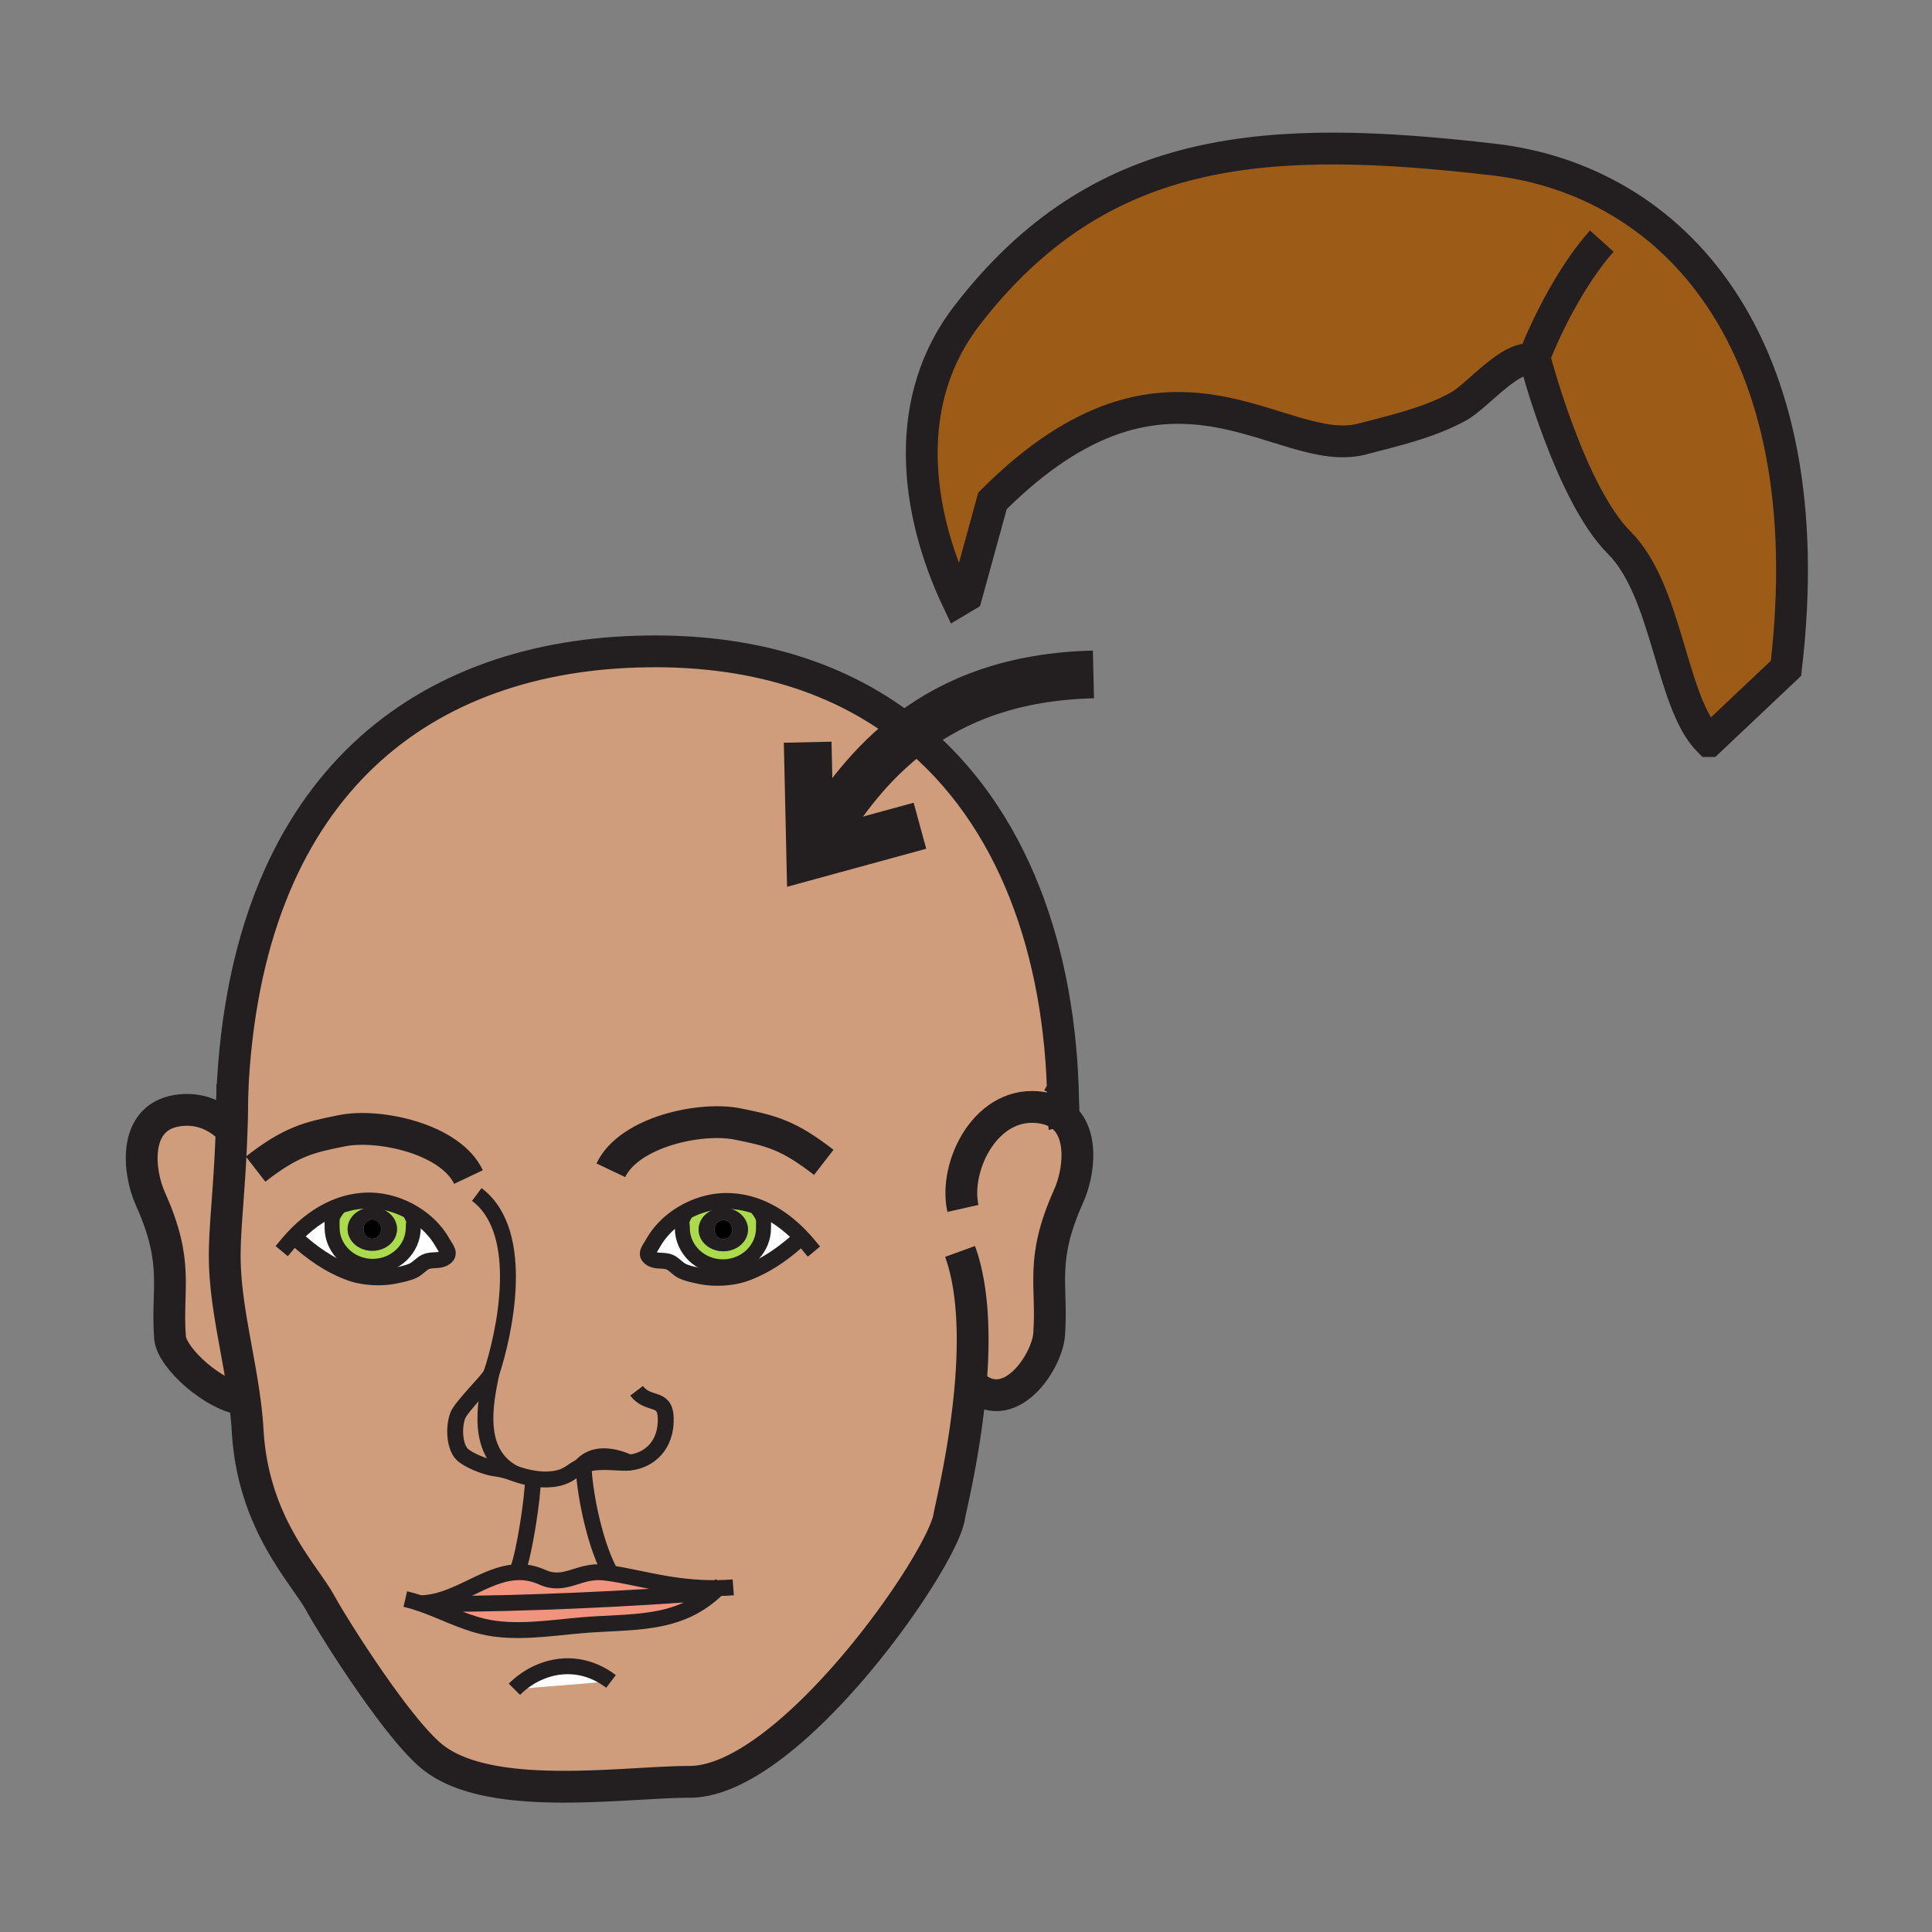 <?xml version="1.0"?><svg xmlns="http://www.w3.org/2000/svg" width="850.394" height="850.394" viewBox="0 0 850.394 850.394" overflow="visible"><rect x="0" y="0" width="850.394" height="850.394" fill="#808080" stroke="none"/><path d="M129.49 544.33l.38.36c7.05 6.529 15.17 12.34 24.56 15.67 1.9.68 4.04 1.17 6.27 1.47 4.43.62 9.22.51 13.17-.3 2.52-.53 5.63-1.15 7.95-2.23 1.96-.89 3.64-2.99 5.47-3.859 2.73-1.271 5.8-.15 8.35-1.721 3-1.85.72-3.96-.99-6.989-2.82-5-7.16-9.271-12.26-12.431-5.77-3.58-12.5-5.729-19.11-5.88-5.74-.12-11.14 1.061-16.14 3.2-6.62 2.83-12.55 7.34-17.65 12.71zm96.86 104.18c-17.44-9.149-12.67-31.149-10.12-43.83-.75 2.261-13.34 14.471-14.77 18.46-1.98 5.57-1.28 13.66 1.88 16.9 2.62 2.72 10.36 5.64 13.65 6.15 3.4.52 5.44.87 9.36 2.32zm126.42-103.97c-5.1-5.37-11.02-9.88-17.65-12.71-5-2.14-10.4-3.32-16.15-3.19-6.6.15-13.33 2.29-19.1 5.87-5.1 3.16-9.44 7.44-12.27 12.44-1.71 3.03-3.98 5.13-.98 6.979 2.54 1.58 5.61.45 8.35 1.721 1.82.859 3.5 2.97 5.46 3.869 2.33 1.07 5.43 1.69 7.95 2.221 3.95.81 8.73.92 13.15.31 2.24-.3 4.38-.79 6.29-1.47 9.39-3.34 17.52-9.15 24.56-15.67l.39-.37zm48.13-221.91c45.05 36.34 66.041 96.4 67.06 162.28v.07c.03 1.67.04 3.34.04 5.02 0 .27.01.39.01.39l-1.76.011c11.21 7.39 8.66 25.96 4.16 35.979-12.891 28.66-6.99 39.19-8.63 61.04-.92 12.17-17.83 37.64-34.48 21.51-2.37 29.4-9.08 55.761-9.44 58.36-2.73 19.59-70.37 117.01-114.32 117.01-29.2 0-88.99 9.521-113.9-11.56-15.49-13.101-42.48-55.851-48.68-67.141-7.27-13.18-29.56-34.89-31.95-75.859-.26-4.59-.75-9.181-1.37-13.771-2.9-21.399-8.72-42.72-8.72-63.16 0-13.489 2.04-28.77 2.94-52.88l.09-2.529c.17-5.16.29-10.73.32-16.75v-.101c6.13-132.33 80.88-190.63 177.79-193.72 51.4-1.639 91.3 11.981 120.84 35.801zm-123.48 321.1c-7.02-3.24-16.46-5.271-22.27 1.989-1.21.61-2.46 1.391-3.8 2.36-4.56 3.31-10.85 3.64-16.77 2.65.07 7.97-3.7 32.479-6.52 39.859l.04 1.42c-11.84.221-22.29 8.9-34.36 12.33-2.85.811-5.78 1.33-8.85 1.37 9.28 3.15 17.83 7.83 27.55 10.17 13.79 3.33 29.45.72 43.45-.49 21.85-1.88 41.56.391 58.24-14.55.65-.57 1.3-1.189 1.95-1.83-19.98.36-35.28-4.899-48.3-6.63l.19-1.42c-6.91-13.52-10.91-35.85-11.1-46.02 4.77-1.891 9.36-1.46 17.32-1.091 1.07.053 2.15.013 3.23-.117zm-51 99.82l42.53-3.45c-14.99-11.36-32.16-6.92-42.53 3.45z" fill="#cf9d7c" class="aac-skin-fill"></path><path d="M674.77 158.6c-9.079-3.32-24.279 15.52-32.56 20.18-12.88 7.24-28.479 10.73-42.54 14.44-36.42 9.62-83.89-51.68-162.81 27.24l-11.49 41.79-3.78 2.25c-19.07-40.2-24.79-89.12 4.601-126.34l2.68-3.42c57.75-71.57 129.55-76.05 228.64-64.5 78.51 9.16 145.62 79.87 128.61 223.93l-33.89 32.02c-16.86-16.86-18.061-65.88-39.521-87.34-21.46-21.45-36.78-79.69-36.78-79.69-.37-.23-.76-.42-1.16-.56z" fill="#9c5b16"></path><path d="M174.76 541c0-5.29-4.86-9.58-10.88-9.58-6.01 0-10.88 4.29-10.88 9.58 0 5.28 4.87 9.56 10.88 9.56 6.02 0 10.88-4.28 10.88-9.56zm6.75-5.23c1.1 2.2.4 1.961.4 4.57 0 9.42-7.99 17.061-17.86 17.061-.92 0-1.83-.07-2.72-.2-8.57-1.25-15.15-8.32-15.15-16.86 0-3.53-.33-4.439 1.6-7.16l-.64-1.56c5-2.14 10.4-3.32 16.14-3.2 6.61.15 13.34 2.3 19.11 5.88l-.88 1.469zM329.25 541.2c0-5.271-4.87-9.561-10.88-9.561-6.02 0-10.87 4.29-10.87 9.561 0 5.3 4.85 9.569 10.87 9.569 6.01.001 10.88-4.269 10.88-9.569zm-10.28-12.56c5.75-.13 11.15 1.051 16.15 3.19l-.65 1.57c1.93 2.72 1.6 3.619 1.6 7.159 0 8.54-6.58 15.601-15.14 16.851-.89.13-1.8.2-2.72.2-9.88 0-17.87-7.63-17.87-17.051 0-2.609-.7-2.38.41-4.579l-.88-1.471c5.77-3.579 12.5-5.719 19.1-5.869z" fill="#abda4d"></path><path d="M146.18 540.34c0 8.54 6.58 15.61 15.15 16.86l-.63 4.63c-2.23-.3-4.37-.79-6.27-1.47-9.39-3.33-17.51-9.141-24.56-15.67l-.38-.36c5.1-5.37 11.03-9.88 17.65-12.71l.64 1.56c-1.93 2.72-1.6 3.63-1.6 7.16z" fill="#fff"></path><path d="M182.39 534.3c5.1 3.16 9.44 7.431 12.26 12.431 1.71 3.029 3.99 5.14.99 6.989-2.55 1.57-5.62.45-8.35 1.721-1.83.869-3.51 2.97-5.47 3.859-2.32 1.08-5.43 1.7-7.95 2.23-3.95.81-8.74.92-13.17.3l.63-4.63c.89.13 1.8.2 2.72.2 9.87 0 17.86-7.641 17.86-17.061 0-2.609.7-2.37-.4-4.57l.88-1.469zM321.53 562.05c-4.42.61-9.2.5-13.15-.31-2.52-.53-5.62-1.15-7.95-2.221-1.96-.899-3.64-3.01-5.46-3.869-2.74-1.271-5.81-.141-8.35-1.721-3-1.85-.73-3.949.98-6.979 2.83-5 7.17-9.28 12.27-12.44l.88 1.471c-1.11 2.199-.41 1.97-.41 4.579 0 9.421 7.99 17.051 17.87 17.051.92 0 1.83-.07 2.72-.2l.6 4.639z" fill="#fff"></path><path d="M352.77 544.54l-.39.37c-7.04 6.52-15.17 12.33-24.56 15.67-1.91.68-4.05 1.17-6.29 1.47l-.6-4.64c8.56-1.25 15.14-8.311 15.14-16.851 0-3.54.33-4.439-1.6-7.159l.65-1.57c6.63 2.83 12.55 7.34 17.65 12.71z" fill="#fff"></path><path d="M314.13 700.84c-34.14 2.84-84.72 5.141-119.9 5.141l-.49-1.641c12.07-3.43 22.52-12.109 34.36-12.33 3.4-.069 6.91.57 10.61 2.221 10.15 4.529 15.93-3.28 27.12-2.091.64.07 1.29.15 1.95.24 13.02 1.73 28.32 6.99 48.3 6.63-.65.64-1.3 1.26-1.95 1.83z" fill="#f0947d"></path><path d="M194.23 705.98c35.18 0 85.76-2.301 119.9-5.141-16.68 14.94-36.39 12.67-58.24 14.55-14 1.21-29.66 3.82-43.45.49-9.72-2.34-18.27-7.02-27.55-10.17 3.07-.04 6-.56 8.85-1.37l.49 1.641z" fill="#f0947d"></path><path d="M216.99 646.19c-3.29-.511-11.03-3.431-13.65-6.15-3.16-3.24-3.86-11.33-1.88-16.9 1.43-3.989 14.02-16.199 14.77-18.46-2.55 12.681-7.32 34.681 10.12 43.83-3.92-1.45-5.96-1.8-9.36-2.32zM238.71 694.23c-3.7-1.65-7.21-2.29-10.61-2.221l-.04-1.42c2.82-7.38 6.59-31.89 6.52-39.859 5.92.989 12.21.659 16.77-2.65 1.34-.97 2.59-1.75 3.8-2.36.58-.3 1.15-.56 1.72-.779.19 10.17 4.19 32.5 11.1 46.02l-.19 1.42c-.66-.09-1.31-.17-1.95-.24-11.19-1.191-16.97 6.619-27.12 2.089zM107.64 615.97c-13.15-1.13-32.13-18.18-32.81-27.25-1.64-21.84 4.26-32.38-8.63-61.04-5.3-11.779-7.89-35.37 11.39-38.75 9.87-1.72 18.15 2.051 24.27 8.38v2.62c-.9 24.11-2.94 39.391-2.94 52.88 0 20.44 5.82 41.76 8.72 63.16z" fill="#cf9d7c" class="aac-skin-fill"></path><path d="M318.37 536.97c2.17 0 3.91 1.891 3.91 4.24 0 2.34-1.74 4.25-3.91 4.25-2.15 0-3.89-1.91-3.89-4.25 0-2.35 1.74-4.24 3.89-4.24z"></path><path d="M318.37 545.46c2.17 0 3.91-1.91 3.91-4.25 0-2.35-1.74-4.24-3.91-4.24-2.15 0-3.89 1.891-3.89 4.24 0 2.34 1.74 4.25 3.89 4.25zm10.88-4.26c0 5.3-4.87 9.569-10.88 9.569-6.02 0-10.87-4.27-10.87-9.569 0-5.271 4.85-9.561 10.87-9.561 6.01.001 10.88 4.291 10.88 9.561z" fill="#231f20"></path><path d="M268.95 740.1l-42.53 3.45c10.37-10.37 27.54-14.81 42.53-3.45z" fill="#fff"></path><path d="M163.88 536.75c2.15 0 3.9 1.91 3.9 4.25 0 2.35-1.75 4.26-3.9 4.26-2.16 0-3.9-1.91-3.9-4.26 0-2.34 1.74-4.25 3.9-4.25z"></path><path d="M163.88 545.26c2.15 0 3.9-1.91 3.9-4.26 0-2.34-1.75-4.25-3.9-4.25-2.16 0-3.9 1.91-3.9 4.25 0 2.35 1.74 4.26 3.9 4.26zm10.88-4.26c0 5.28-4.86 9.56-10.88 9.56-6.01 0-10.88-4.279-10.88-9.56 0-5.29 4.87-9.58 10.88-9.58 6.02 0 10.88 4.29 10.88 9.58z" fill="#231f20"></path><g fill="none" stroke="#231f20"><path d="M206.21 518.09c-8.06-16.979-39.62-23.609-55.59-20.41-15.01 2.98-22.45 4.79-38.12 16.92M268.87 515.11c8.07-16.98 39.62-23.601 55.59-20.41 15.03 3 22.47 4.79 38.13 16.93" stroke-width="14"></path><path d="M126.23 548.02c1.05-1.27 2.14-2.5 3.26-3.689 5.1-5.37 11.03-9.88 17.65-12.71 5-2.14 10.4-3.32 16.14-3.2 6.61.15 13.34 2.3 19.11 5.88 5.1 3.16 9.44 7.431 12.26 12.431 1.71 3.029 3.99 5.14.99 6.989-2.55 1.57-5.62.45-8.35 1.721-1.83.869-3.51 2.97-5.47 3.859-2.32 1.08-5.43 1.7-7.95 2.23-3.95.81-8.74.92-13.17.3-2.23-.3-4.37-.79-6.27-1.47-9.39-3.33-17.51-9.141-24.56-15.67" stroke-width="7" stroke-linecap="square" stroke-miterlimit="10"></path><path d="M181.51 535.77c1.1 2.2.4 1.961.4 4.57 0 9.42-7.99 17.061-17.86 17.061-.92 0-1.83-.07-2.72-.2-8.57-1.25-15.15-8.32-15.15-16.86 0-3.53-.33-4.439 1.6-7.16" stroke-width="6.601" stroke-linecap="square" stroke-miterlimit="10"></path><path d="M356.03 548.22a76.288 76.288 0 0 0-3.26-3.68c-5.1-5.37-11.02-9.88-17.65-12.71-5-2.14-10.4-3.32-16.15-3.19-6.6.15-13.33 2.29-19.1 5.87-5.1 3.16-9.44 7.44-12.27 12.44-1.71 3.03-3.98 5.13-.98 6.979 2.54 1.58 5.61.45 8.35 1.721 1.82.859 3.5 2.97 5.46 3.869 2.33 1.07 5.43 1.69 7.95 2.221 3.95.81 8.73.92 13.15.31 2.24-.3 4.38-.79 6.29-1.47 9.39-3.34 17.52-9.15 24.56-15.67" stroke-width="7" stroke-linecap="square" stroke-miterlimit="10"></path><path d="M300.75 535.98c-1.11 2.199-.41 1.97-.41 4.579 0 9.421 7.99 17.051 17.87 17.051.92 0 1.83-.07 2.72-.2 8.56-1.25 15.14-8.311 15.14-16.851 0-3.54.33-4.439-1.6-7.159" stroke-width="6.601" stroke-linecap="square" stroke-miterlimit="10"></path><path d="M102.27 480.65a597.321 597.321 0 0 1-.41 19.279c-.9 24.11-2.94 39.391-2.94 52.88 0 20.44 5.82 41.761 8.72 63.16.62 4.59 1.11 9.181 1.37 13.771 2.39 40.97 24.68 62.68 31.95 75.859 6.2 11.29 33.19 54.04 48.68 67.141 24.91 21.08 84.7 11.56 113.9 11.56 43.95 0 111.59-97.42 114.32-117.01.36-2.6 7.07-28.96 9.44-58.36 1.63-20.17 1.21-41.779-4.71-58.1M102.28 477.13c0 1.16 0 2.3-.01 3.42" stroke-width="14"></path><path d="M184.89 705.71c3.07-.04 6-.56 8.85-1.37 12.07-3.43 22.52-12.109 34.36-12.33 3.4-.069 6.91.57 10.61 2.221 10.15 4.529 15.93-3.28 27.12-2.091.64.07 1.29.15 1.95.24 13.02 1.73 28.32 6.99 48.3 6.63 2.16-.029 4.39-.14 6.67-.319" stroke-width="7"></path><path d="M178.4 703.83c2.21.51 4.36 1.15 6.47 1.88 0 0 .01-.01.02 0 9.28 3.15 17.83 7.83 27.55 10.17 13.79 3.33 29.45.72 43.45-.49 21.85-1.88 41.56.391 58.24-14.55.65-.57 1.3-1.189 1.95-1.83.51-.51 1.03-1.04 1.54-1.59M194.23 705.98c35.18 0 85.76-2.301 119.9-5.141M209.86 525.77c22.33 16.7 12 62.03 6.37 78.91-.75 2.261-13.34 14.471-14.77 18.46-1.98 5.57-1.28 13.66 1.88 16.9 2.62 2.72 10.36 5.64 13.65 6.15 3.4.52 5.44.869 9.36 2.319 2.49.931 5.31 1.73 8.23 2.221 5.92.989 12.21.659 16.77-2.65 1.34-.97 2.59-1.75 3.8-2.36.58-.3 1.15-.56 1.72-.779 4.77-1.891 9.36-1.46 17.32-1.091 1.07.051 2.15.011 3.23-.119 8.15-.99 16-7.271 15.61-19.721-.32-9.71-7.62-4.99-12.84-11.83" stroke-width="7"></path><path d="M234.58 650.7v.03c.07 7.97-3.7 32.479-6.52 39.859M256.86 644.18c0 .25 0 .5.01.761.19 10.17 4.19 32.5 11.1 46.02M216.44 603.62c-.07.34-.14.7-.21 1.06-2.55 12.681-7.32 34.681 10.12 43.83" stroke-width="7"></path><path d="M423.85 531.9c-4.2-18.71 10.55-48.57 35.16-44.261 2.88.5 5.271 1.46 7.24 2.761 11.21 7.39 8.66 25.96 4.16 35.979-12.891 28.66-6.99 39.19-8.63 61.04-.92 12.17-17.83 37.64-34.48 21.51-.05-.04-.1-.09-.149-.14M101.96 497.41l-.01-.01-.09-.091c-6.12-6.329-14.4-10.1-24.27-8.38C58.31 492.31 60.9 515.9 66.2 527.68c12.89 28.66 6.99 39.2 8.63 61.04.68 9.07 19.66 26.12 32.81 27.25l.36.03" stroke-width="14"></path><path d="M253.61 648.02c.48-.85.99-1.619 1.54-2.3 5.81-7.26 15.25-5.229 22.27-1.989.49.229.97.46 1.43.689" stroke-width="6.601"></path><path d="M226.42 743.55c10.37-10.37 27.54-14.81 42.53-3.45" stroke-width="7"></path><path d="M467.96 484.91c-.22-2.561-.77-4.53-2.07-1.9M101.86 499.93v-2.62c.02-5.68.15-11.239.41-16.659v-.101c6.13-132.33 80.88-190.63 177.79-193.72 51.4-1.64 91.3 11.98 120.84 35.8 45.05 36.34 66.041 96.4 67.06 162.351 0-.03 0-.051 0 0 .03 1.67.04 3.34.04 5.02 0 .27.01.39.01.39.04 0 .15-2.96-.05-5.409M672.87 163.76c.59-1.68 1.22-3.41 1.899-5.16 6.99-18.12 18.471-39.34 30.28-52.47" stroke-width="14"></path><path d="M752.23 326.19c-16.86-16.86-18.061-65.88-39.521-87.34-21.46-21.45-36.78-79.69-36.78-79.69-.37-.23-.76-.42-1.16-.56-9.079-3.32-24.279 15.52-32.56 20.18-12.88 7.24-28.479 10.73-42.54 14.44-36.42 9.62-83.89-51.68-162.81 27.24l-11.49 41.79-3.78 2.25c-19.07-40.2-24.79-89.12 4.601-126.34l2.68-3.42c57.75-71.57 129.55-76.05 228.64-64.5 78.51 9.16 145.62 79.87 128.61 223.93l-33.89 32.02z" stroke-width="14"></path><path stroke-width="21" d="M404.92 363.46l-48.29 13.2-1.12-49.97"></path><path d="M360.23 370.25c10.64-17.86 23.46-34.62 40.67-47.62 19.83-14.97 45.48-24.92 80.39-25.77" stroke-width="21"></path></g><path fill="none" d="M0 0h850.394v850.394H0z"></path></svg>